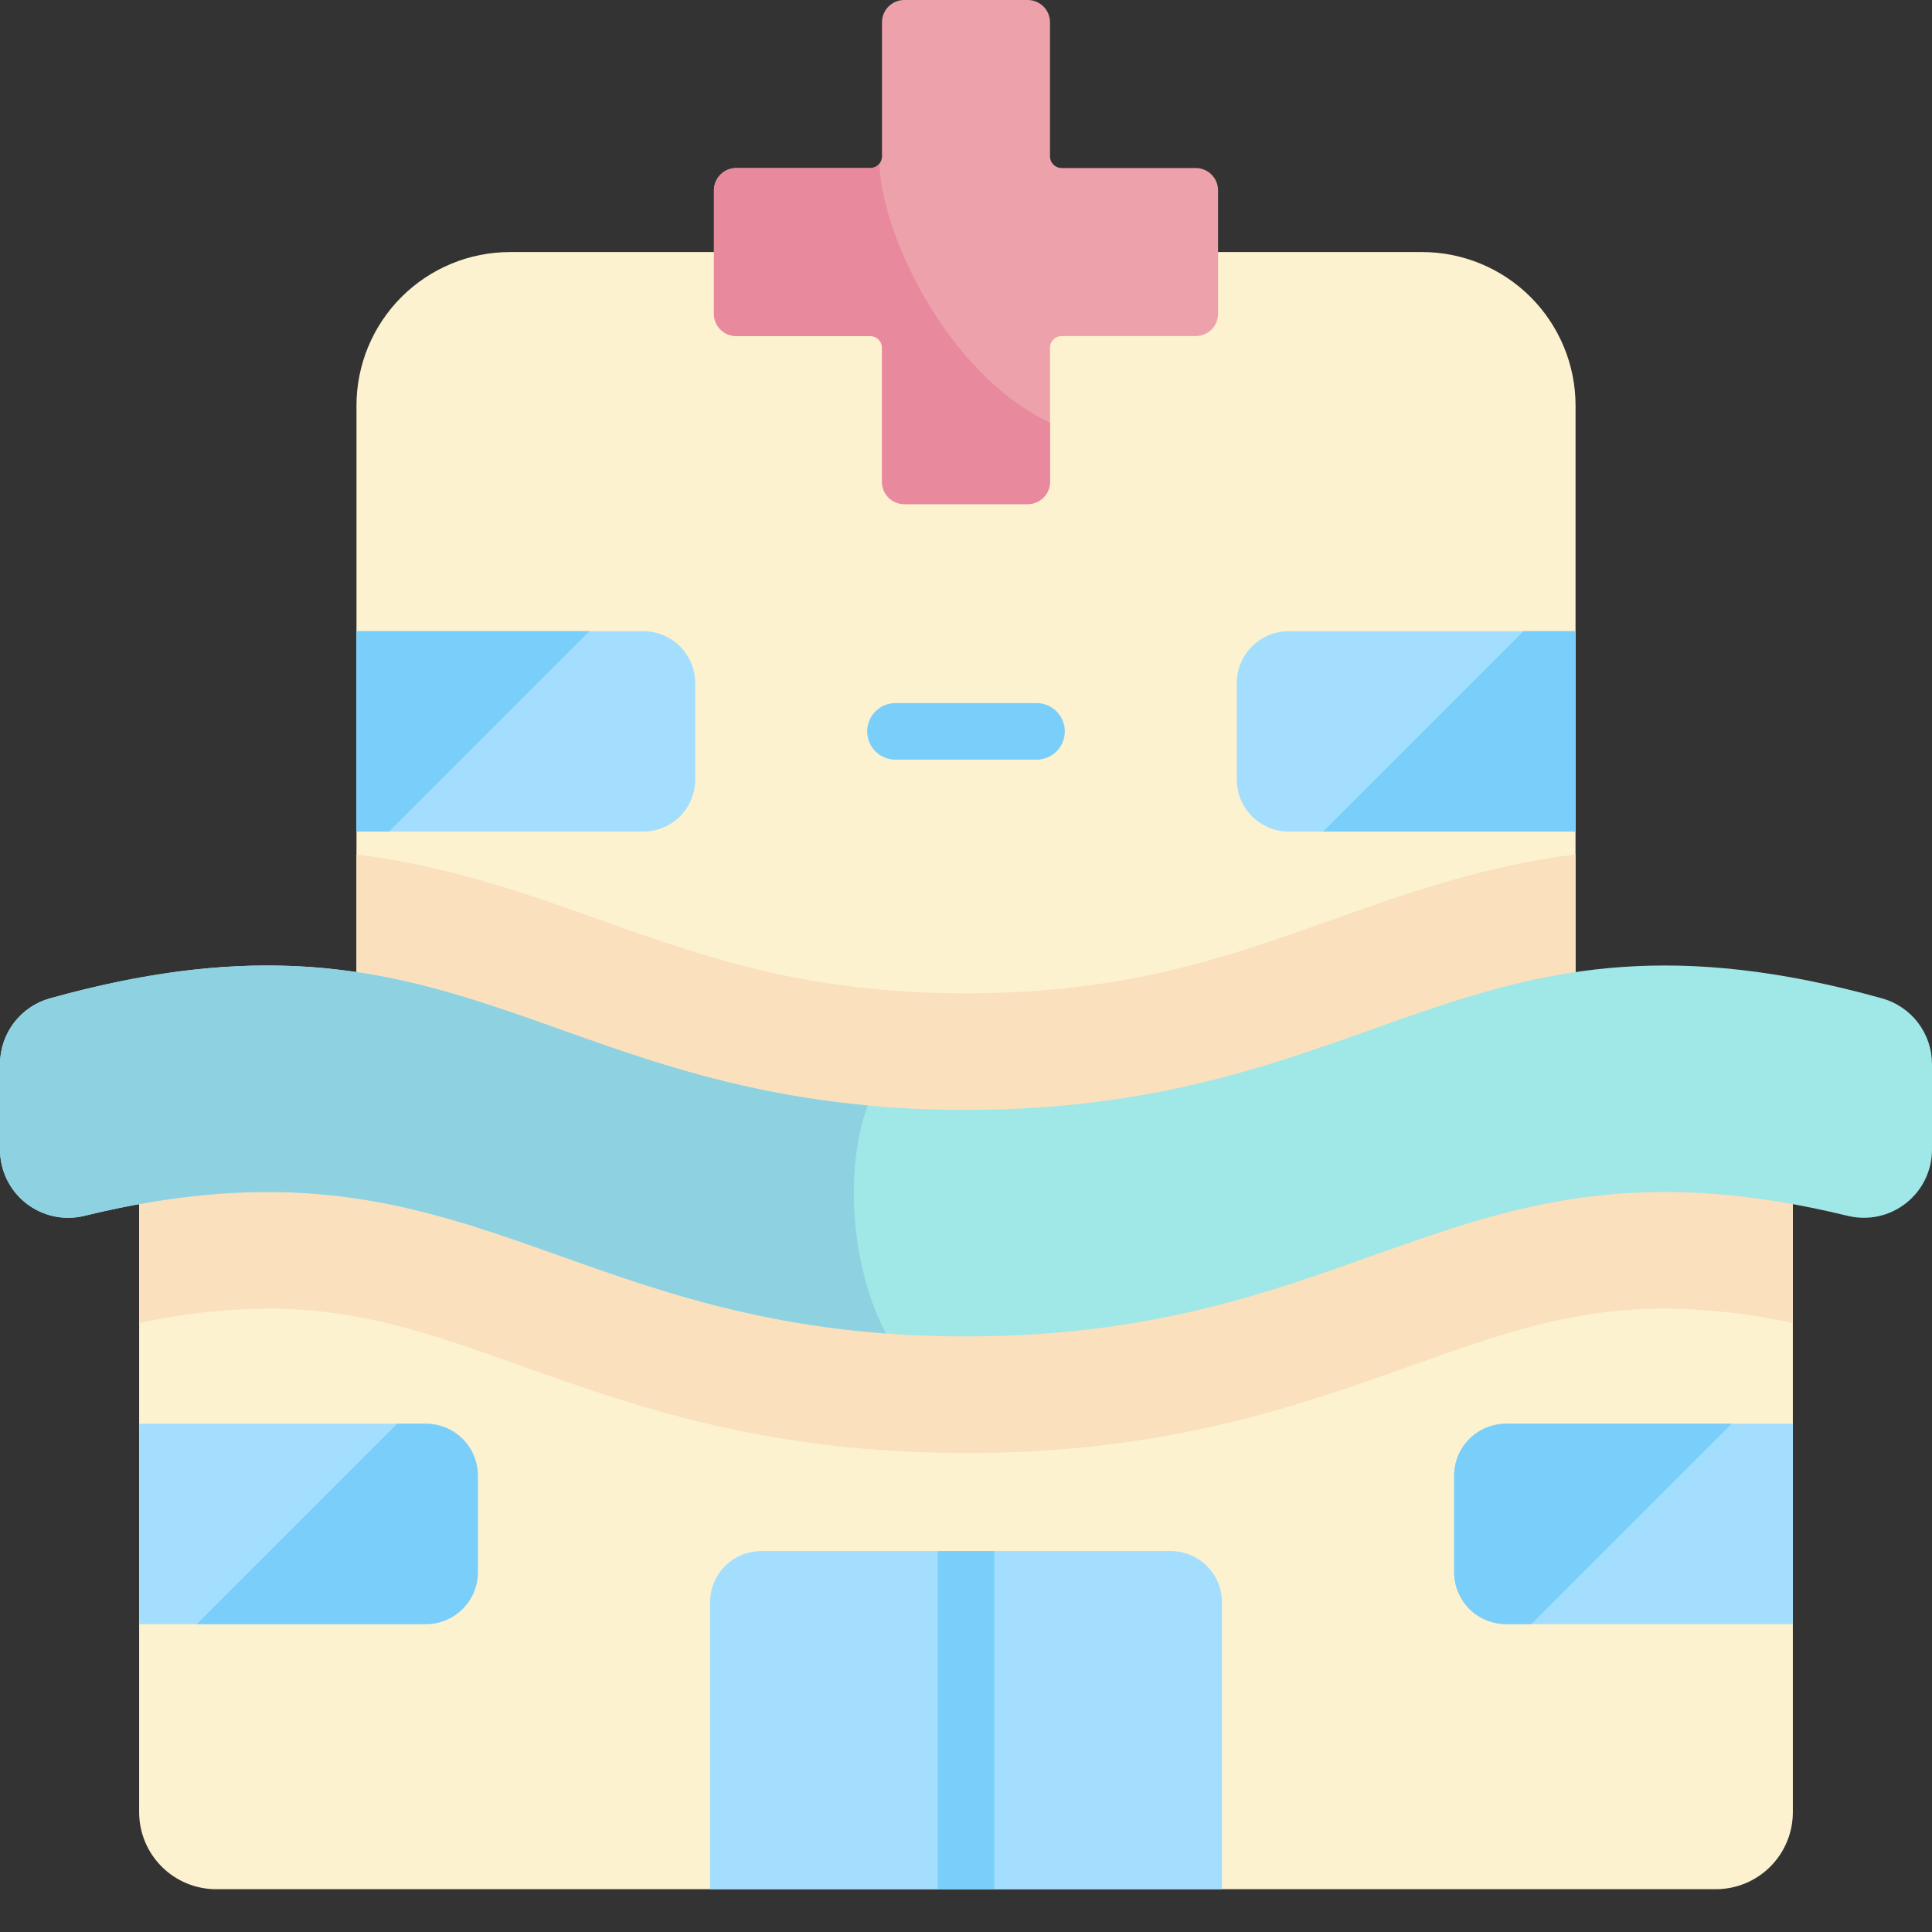 <svg width="512" height="512" viewBox="0 0 512 512" fill="none" xmlns="http://www.w3.org/2000/svg">
<rect x="0" y="0" width="512" height="512" fill="#333333" stroke="none"/>
<path d="M454.706 500.66H57.294C51.879 500.66 46.685 498.509 42.856 494.68C39.026 490.85 36.875 485.657 36.875 480.241V288.162H475.125V480.24C475.125 482.922 474.597 485.577 473.571 488.054C472.545 490.532 471.041 492.783 469.145 494.679C467.249 496.575 464.998 498.079 462.52 499.106C460.043 500.132 457.388 500.66 454.706 500.66Z" fill="#FCF2D0"/>
<path d="M112.88 430.406H36.88V377.306H112.886C114.693 377.306 116.482 377.662 118.151 378.353C119.82 379.045 121.337 380.058 122.614 381.336C123.891 382.613 124.905 384.13 125.596 385.799C126.287 387.468 126.643 389.257 126.643 391.064V416.65C126.643 420.299 125.193 423.798 122.613 426.378C120.033 428.958 116.534 430.407 112.885 430.407L112.88 430.406Z" fill="#A3DEFE"/>
<path d="M399.12 430.406H475.126V377.306H399.12C395.471 377.306 391.972 378.756 389.392 381.336C386.812 383.916 385.362 387.415 385.362 391.064V416.65C385.362 420.299 386.812 423.798 389.392 426.378C391.972 428.958 395.471 430.407 399.12 430.407V430.406Z" fill="#A3DEFE"/>
<path d="M36.875 350.613C48.027 348.166 59.403 346.885 70.819 346.792C95.484 346.792 114.269 353.476 138.051 361.938C168.516 372.778 203.045 385.064 256 385.064C308.955 385.064 343.484 372.777 373.952 361.937C397.736 353.475 416.521 346.791 441.181 346.791C452.598 346.884 463.973 348.165 475.125 350.612V288.16H36.875V350.613Z" fill="#FAE0BD"/>
<path d="M310.255 411.05H201.745C198.146 411.05 194.694 412.48 192.149 415.025C189.603 417.57 188.173 421.021 188.173 424.621V500.659H323.826V424.621C323.826 422.839 323.475 421.074 322.793 419.427C322.111 417.781 321.112 416.285 319.851 415.024C318.591 413.764 317.095 412.765 315.449 412.083C313.802 411.401 312.037 411.05 310.255 411.05Z" fill="#A3DEFE"/>
<path d="M248.5 411.05H263.5V500.659H248.5V411.05Z" fill="#7ACEFA"/>
<path d="M112.88 430.406C116.529 430.406 120.028 428.957 122.608 426.377C125.189 423.796 126.638 420.297 126.638 416.648V391.062C126.638 387.413 125.189 383.914 122.608 381.334C120.028 378.754 116.529 377.304 112.88 377.304H105.262L52.162 430.404H112.88V430.406Z" fill="#7ACEFA"/>
<path d="M399.12 377.305C395.471 377.305 391.972 378.755 389.392 381.335C386.812 383.915 385.362 387.414 385.362 391.063V416.649C385.362 420.298 386.812 423.797 389.392 426.378C391.972 428.958 395.471 430.407 399.12 430.407H405.811L458.911 377.307H399.12V377.305Z" fill="#7ACEFA"/>
<path d="M417.53 300.191H94.47V107.491C94.471 96.698 98.76 86.347 106.393 78.715C114.025 71.083 124.377 66.796 135.17 66.796H376.84C387.633 66.796 397.985 71.083 405.618 78.715C413.25 86.347 417.539 96.698 417.54 107.491L417.53 300.191Z" fill="#FCF2D0"/>
<path d="M170.475 220.373H94.475V167.273H170.481C174.129 167.274 177.627 168.724 180.206 171.304C182.785 173.884 184.234 177.382 184.234 181.03V206.616C184.233 210.265 182.784 213.764 180.203 216.344C177.623 218.924 174.124 220.373 170.475 220.373Z" fill="#A3DEFE"/>
<path d="M341.525 220.373H417.531V167.273H341.525C337.876 167.273 334.377 168.722 331.797 171.302C329.217 173.882 327.767 177.381 327.767 181.03V206.616C327.767 210.265 329.217 213.764 331.797 216.344C334.377 218.924 337.876 220.373 341.525 220.373Z" fill="#A3DEFE"/>
<path d="M417.53 226.437C393.295 229.45 372.997 236.652 353.23 243.686C324.974 253.74 298.287 263.236 256.002 263.236C213.717 263.236 187.028 253.736 158.77 243.685C139 236.651 118.7 229.45 94.47 226.437V300.19H417.53V226.437Z" fill="#FAE0BD"/>
<path d="M1.11274e-05 304.649C-0.003 307.383 0.615 310.082 1.807 312.542C2.999 315.003 4.734 317.161 6.881 318.853C9.028 320.545 11.532 321.728 14.203 322.311C16.874 322.895 19.642 322.865 22.3 322.223C124.6 297.25 148.16 354.16 256 354.16C363.84 354.16 387.4 297.251 489.7 322.223C492.358 322.865 495.126 322.895 497.797 322.311C500.468 321.728 502.972 320.545 505.119 318.853C507.266 317.161 509.001 315.003 510.193 312.542C511.385 310.082 512.003 307.383 512 304.649V281.997C512 278.05 510.709 274.211 508.323 271.067C505.938 267.923 502.589 265.645 498.788 264.582C388.695 233.89 366.961 294.141 256 294.141C145.039 294.141 123.3 233.89 13.212 264.581C9.411 265.644 6.062 267.922 3.677 271.067C1.291 274.211 -0 278.05 1.11274e-05 281.997V304.649Z" fill="#A0E7E7"/>
<path d="M229.949 292.958C140.8 284.694 114.1 236.458 13.212 264.581C9.411 265.645 6.062 267.922 3.677 271.067C1.291 274.211 3.64408e-05 278.05 1.11274e-05 281.997V304.649C-0.003 307.383 0.615 310.082 1.807 312.543C2.999 315.003 4.734 317.161 6.881 318.853C9.028 320.545 11.532 321.728 14.203 322.312C16.874 322.895 19.642 322.865 22.3 322.223C117.538 298.975 144.548 346.683 234.831 353.383C226.255 337.57 223.208 311.556 229.953 292.958H229.949Z" fill="#8ED2E2"/>
<path d="M278.266 41.454V5.906C278.266 5.13 278.113 4.362 277.816 3.646C277.52 2.929 277.085 2.278 276.536 1.73C275.988 1.181 275.337 0.746 274.62 0.45C273.904 0.153 273.136 0 272.36 0H239.64C238.074 0 236.571 0.622 235.464 1.73C234.356 2.837 233.734 4.34 233.734 5.906V41.453C233.734 42.269 233.41 43.052 232.832 43.63C232.255 44.207 231.472 44.531 230.656 44.531H195.109C193.543 44.531 192.04 45.153 190.933 46.261C189.825 47.368 189.203 48.871 189.203 50.437V83.157C189.203 83.933 189.356 84.701 189.653 85.417C189.949 86.134 190.384 86.785 190.933 87.333C191.481 87.882 192.132 88.317 192.849 88.613C193.565 88.91 194.333 89.063 195.109 89.063H230.656C231.06 89.063 231.46 89.143 231.834 89.297C232.207 89.452 232.547 89.679 232.832 89.965C233.118 90.25 233.345 90.59 233.5 90.963C233.654 91.337 233.734 91.737 233.734 92.141V127.688C233.734 129.254 234.356 130.757 235.464 131.864C236.571 132.972 238.074 133.594 239.64 133.594H272.36C273.926 133.594 275.429 132.972 276.536 131.864C277.644 130.757 278.266 129.254 278.266 127.688V92.141C278.266 91.737 278.346 91.337 278.5 90.963C278.655 90.59 278.882 90.25 279.168 89.965C279.453 89.679 279.793 89.452 280.166 89.297C280.54 89.143 280.94 89.063 281.344 89.063H316.891C317.667 89.063 318.435 88.91 319.151 88.613C319.868 88.317 320.519 87.882 321.067 87.333C321.616 86.785 322.051 86.134 322.347 85.417C322.644 84.701 322.797 83.933 322.797 83.157V50.437C322.797 48.871 322.175 47.368 321.067 46.261C319.96 45.153 318.457 44.531 316.891 44.531H281.344C280.94 44.531 280.54 44.452 280.166 44.297C279.793 44.143 279.453 43.916 279.167 43.63C278.881 43.345 278.655 43.005 278.5 42.632C278.345 42.258 278.266 41.858 278.266 41.454Z" fill="#EDA1AB"/>
<path d="M278.266 127.688V112.03C250.49 98.877 233.238 60.871 233.094 43.313C232.809 43.691 232.441 43.997 232.018 44.208C231.595 44.419 231.129 44.53 230.656 44.531H195.109C193.543 44.531 192.04 45.153 190.933 46.261C189.825 47.368 189.203 48.871 189.203 50.437V83.157C189.203 83.933 189.356 84.701 189.653 85.417C189.949 86.134 190.384 86.785 190.933 87.333C191.481 87.882 192.132 88.317 192.849 88.613C193.565 88.91 194.333 89.063 195.109 89.063H230.656C231.06 89.063 231.46 89.143 231.834 89.297C232.207 89.452 232.547 89.679 232.832 89.965C233.118 90.25 233.345 90.59 233.5 90.963C233.654 91.337 233.734 91.737 233.734 92.141V127.688C233.734 129.254 234.356 130.757 235.464 131.864C236.571 132.972 238.074 133.594 239.64 133.594H272.36C273.926 133.593 275.428 132.971 276.536 131.863C277.643 130.756 278.266 129.253 278.266 127.687V127.688Z" fill="#E8899E"/>
<path d="M274.688 201.323H237.311C235.322 201.323 233.414 200.533 232.008 199.127C230.601 197.72 229.811 195.812 229.811 193.823C229.811 191.834 230.601 189.926 232.008 188.52C233.414 187.113 235.322 186.323 237.311 186.323H274.688C276.677 186.323 278.585 187.113 279.991 188.52C281.398 189.926 282.188 191.834 282.188 193.823C282.188 195.812 281.398 197.72 279.991 199.127C278.585 200.533 276.677 201.323 274.688 201.323Z" fill="#7ACEFA"/>
<path d="M94.47 167.273V220.373H103.11L156.21 167.273H94.47Z" fill="#7ACEFA"/>
<path d="M417.53 220.373V167.273H403.748L350.648 220.373H417.53Z" fill="#7ACEFA"/>
</svg>
